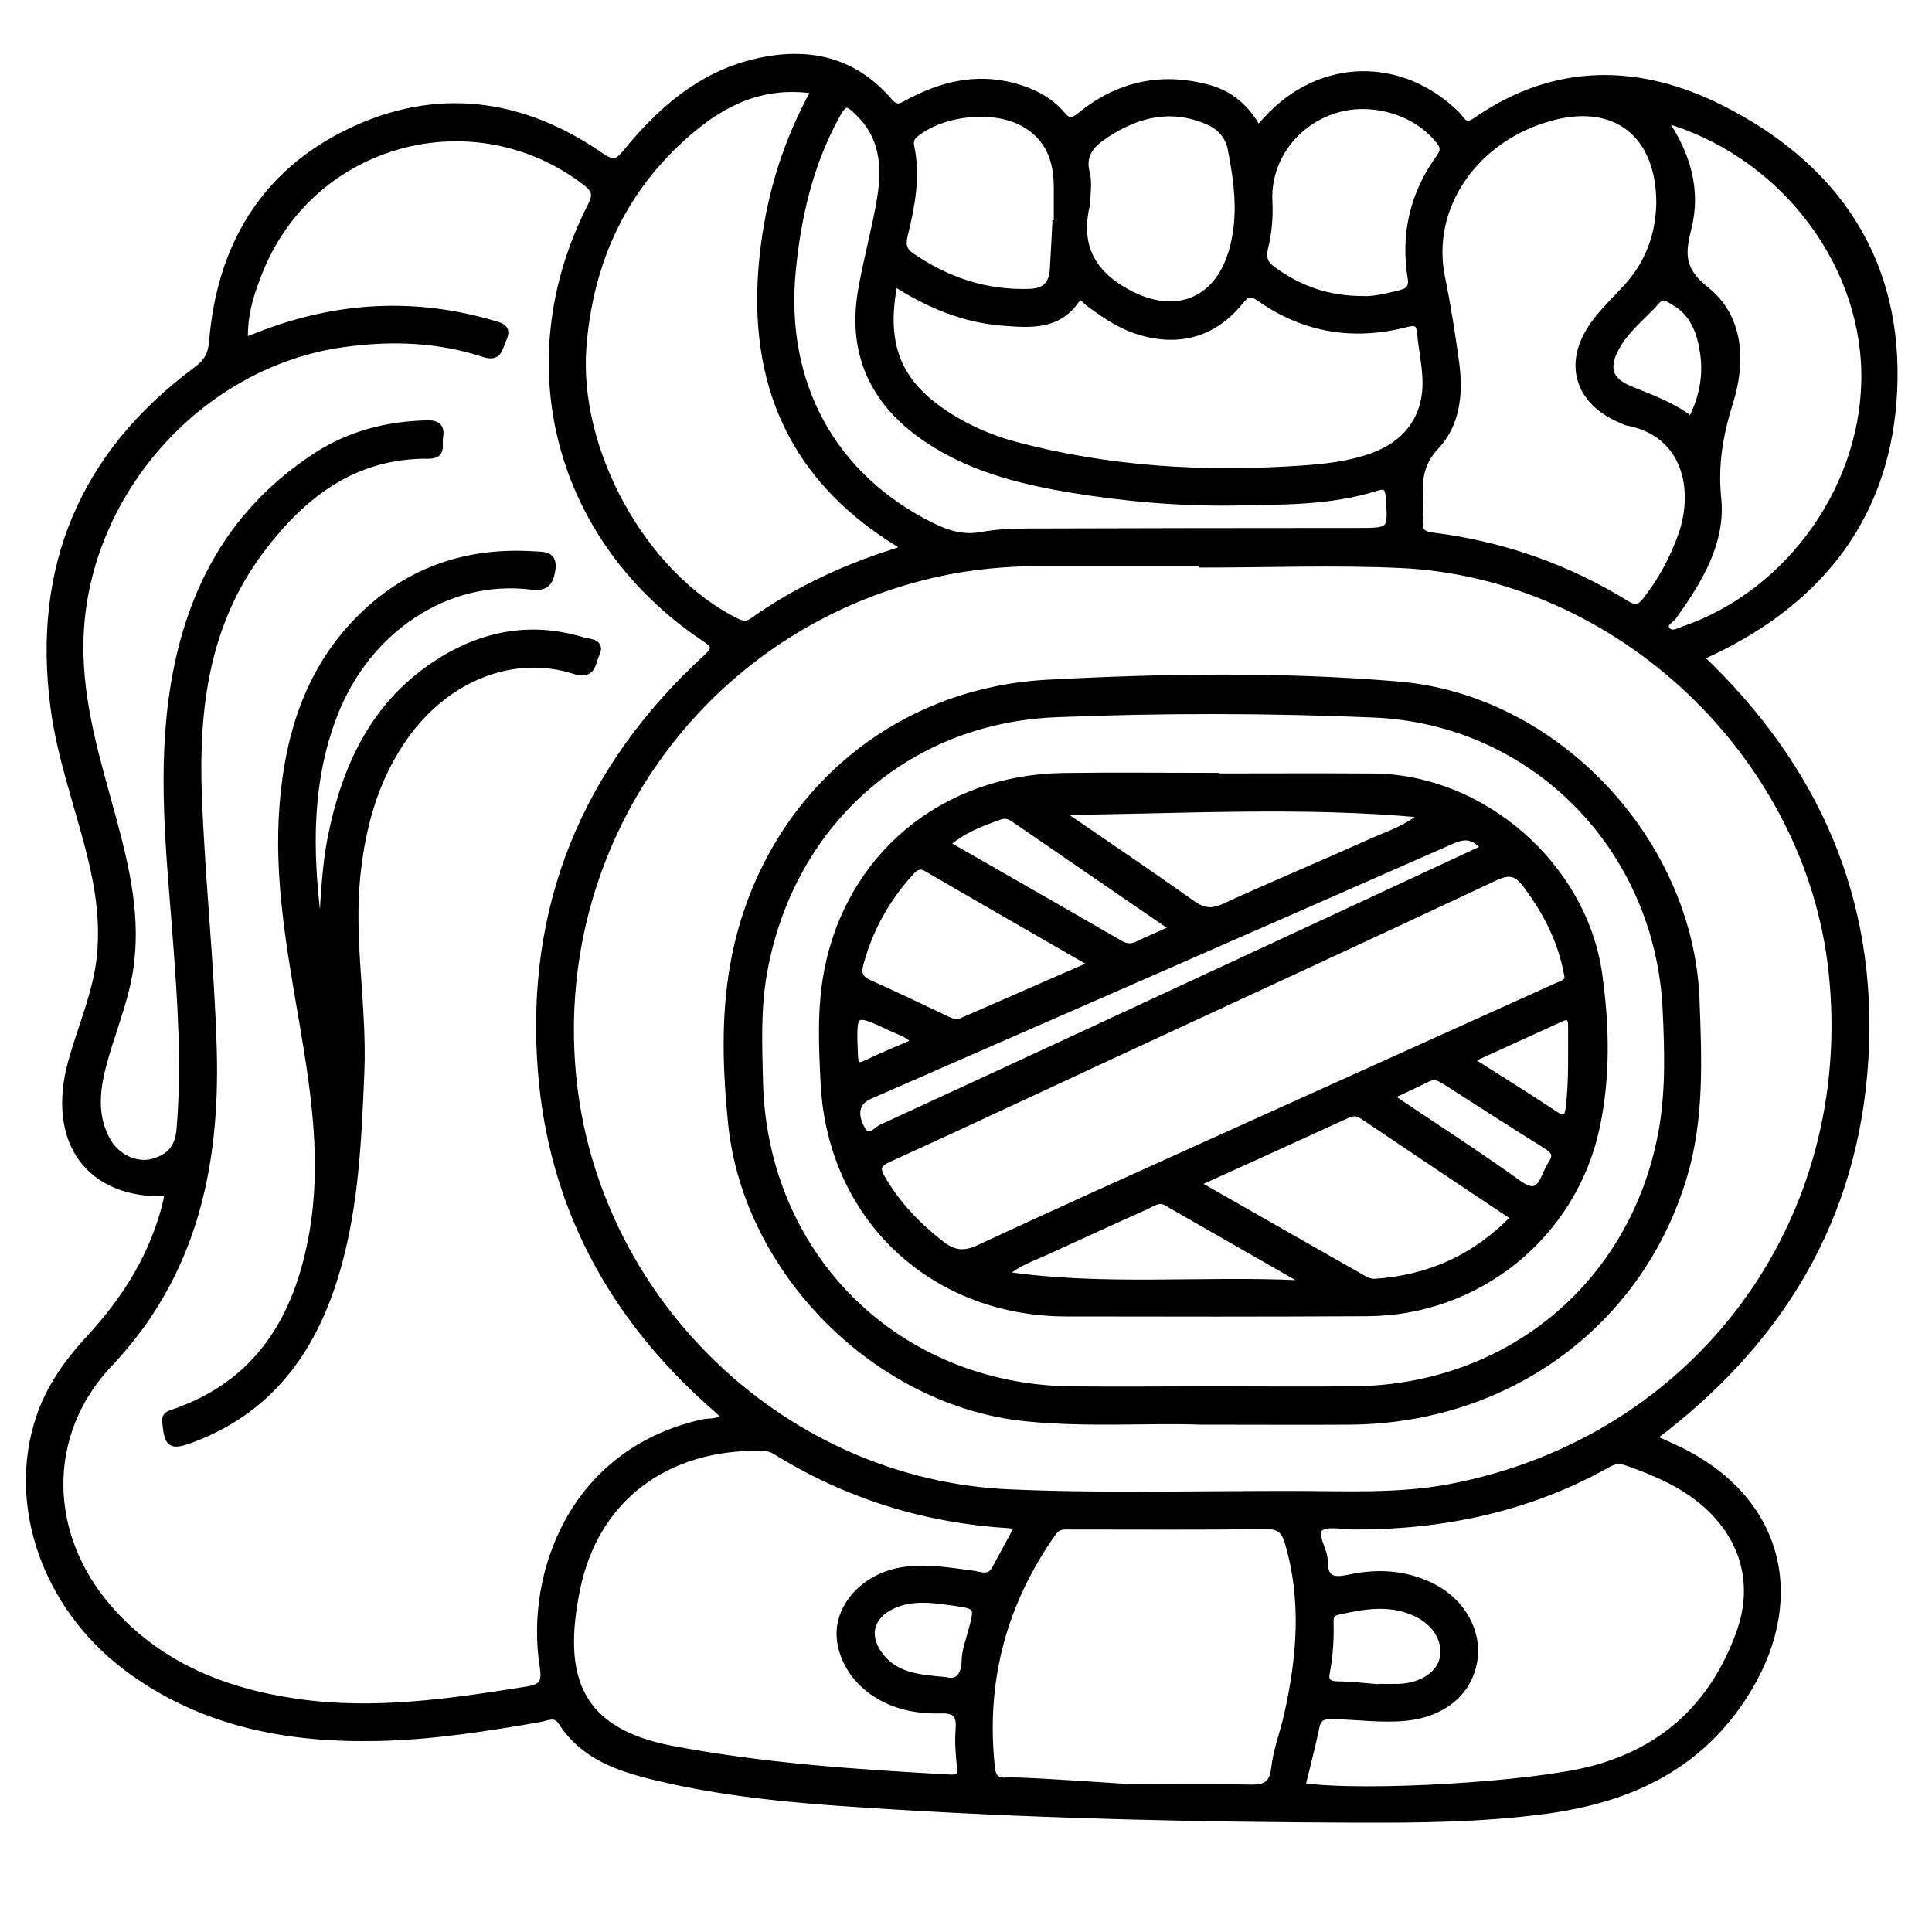 <?xml version="1.0" encoding="utf-8"?>
<!-- Generator: Adobe Illustrator 23.0.0, SVG Export Plug-In . SVG Version: 6.00 Build 0)  -->
<svg version="1.0" xmlns="http://www.w3.org/2000/svg" xmlns:xlink="http://www.w3.org/1999/xlink" x="0px" y="0px"
	 viewBox="0 0 3000 3000" style="enable-background:new 0 0 3000 3000;" xml:space="preserve">
<style type="text/css">
	.st0{stroke:#000000;stroke-width:10;stroke-miterlimit:10;}
</style>
<g id="Layer_1">
</g>
<g id="Layer_2">
	<g>
		<path class="st0" d="M259.8,1852.4c-121.5,5.2-183-80.1-149-203.6c15.1-54.8,39-107.2,44.7-164.7c5.4-54.8-2.9-107.9-16.3-160.7
			c-19-74.9-45.7-148-55.8-224.9c-28.7-217.8,45.2-393.2,221.7-524.2c16.3-12.1,22.9-23.7,24.6-44.2
			c12-146.9,79.6-261.4,213.5-325.7c134.9-64.9,267.6-47,390,37.8c19.9,13.8,26.6,9.5,39.7-6.5c52.9-64.8,114.7-118.7,198.5-139
			c80.7-19.6,153.4-5,209.6,60.8c11.3,13.2,18.7,7.5,29.1,1.9c51-27.3,104.3-40.9,162.1-25.9c29.6,7.7,56.8,20.8,76.7,44.3
			c11.1,13.1,17.1,10.7,29.1,1.1c58.6-47.4,125-62.2,198.1-42.4c34,9.2,59.4,30.5,77.3,63.6c6.1-6.6,10.6-11.4,15-16.2
			c82.5-88.9,207.3-91.3,293.8-6c7.7,7.6,11.6,22,29.4,9.6c123.1-85.8,254.3-83.5,382.1-18.8c177.2,89.8,277,236,267.2,438.7
			c-9.1,189.9-111.2,322.8-281.5,404.4c-5.2,2.5-10.5,4.9-19,8.9c178.8,169.8,270.5,375.6,255.9,622.7
			c-14.7,247.7-131.3,440.5-329.7,589.4c19,8.8,36.4,16,52.9,24.8c148.3,78.9,182.4,232,87.8,377.2
			c-73.4,112.6-181.8,160-308.7,176.9c-98.1,13.1-196.9,13.9-295.6,13.5c-236.2-0.9-472.4-5.9-708.2-20.1
			c-126.5-7.6-253.2-15.8-376.9-45.7c-56.9-13.7-112.1-32.2-146.3-85.7c-9.4-14.7-22.7-6.5-34.1-4.5c-82.9,14.3-166,27.4-250.3,29.2
			c-141.6,3.1-275.7-22.3-391.7-109.8C70.2,2493.6,16.3,2337,60.4,2203.1c15.8-48.1,44.2-88,77.9-124.4
			c52.6-56.9,93.9-120.3,115.4-195.5c1.9-6.5,3.6-13,5-19.6C259.5,1859.9,259.5,1856.2,259.8,1852.4z M380.1,529.2
			c11.3-4.4,20.1-8,29-11.3c116.9-44.3,235.4-50.6,355.7-15.5c12.6,3.7,25.5,6,16.6,24.6c-6.3,13.1-5.7,30.5-30.4,22.4
			c-71.1-23.3-144-25.6-218-15.3c-226.3,31.4-406.1,238.1-408.5,466.1c-1,92.9,26,179.2,49.8,266.7c21.7,79.7,40.7,159.3,26.8,242.9
			c-8.5,50.8-29.3,98-41.9,147.6c-10,39.4-12.9,78.6,8.4,115.4c14.2,24.5,44.6,38.3,69.2,31.6c25.8-7,39.9-21.1,42.4-51.6
			c8.2-99.9,1.5-199-6.1-298.5c-9.9-130.1-24.5-260.1-3-390.7c24.6-149.5,91.7-271.8,221-355.8c52.5-34.1,111-48.9,173.3-50.1
			c15.2-0.3,21.4,6.2,18.6,21.1c-2.2,11.7,6,28.7-17.6,28.5c-115.7-1.1-195.9,61.1-261.3,148.7c-84,112.6-100.6,243.3-95.7,377.7
			c4.8,132.4,19.5,264.4,23.2,396.8c5,180.8-30.7,348.8-161.8,487.2c-103.2,109-100.1,265-1.3,379
			c77.2,88.9,178.7,129.7,291.7,146.1c120.3,17.5,239,0,357.7-18.9c25.8-4.1,28.8-13,25-37.4c-22.1-141.2,45.1-332.5,248.6-377.6
			c10.8-2.4,23.5,1,33.2-10.1c-7.4-6.6-14.5-13-21.6-19.3c-154-137.4-245.9-307.8-262.7-514c-20.8-255.8,67.4-470.8,256.3-644.2
			c15-13.8,14.5-18.7-2.6-30.1c-228.6-153-301-427.7-176.8-671.1c9-17.5,7.1-25.5-8.2-37.2c-172.6-132-421.8-65.7-504.6,134.9
			C390.3,452.6,378.3,488,380.1,529.2z M1867.2,876.3c0-0.8,0-1.6,0-2.4c-82.3,0-164.6,0-246.9,0c-56.3,0-112.2,4.9-167.1,17.2
			c-363.5,81.6-604.7,421.8-562.2,792.3c39.4,343.9,329.6,618.9,675.7,634.2c146.7,6.5,294,2.3,441,2.5c82.2,0.1,164.7,4.6,246-11.1
			c382.8-73.9,632.6-412.6,590.7-800.6c-36.3-336.1-331.1-615.8-669.5-631.4C2072.5,872.3,1969.8,876.3,1867.2,876.3z
			 M1580.8,2370.2c-7.7-1.2-11.4-2.1-15.2-2.3c-129.8-8.1-250.3-45.6-361-114.1c-6.7-4.2-13.5-5.8-21.7-5.9
			c-147-3.2-257.9,77.5-287,219.1c-28.4,138,2.4,221.2,147,248.8c143,27.2,287.4,36.8,432.2,44.7c15.5,0.8,17.2-5.1,15.7-18.5
			c-2.1-19.2-3.4-38.8-1.9-57.9c1.7-21.7-6-29.1-27.5-28.5c-38.3,1-75.1-6.3-107.2-29.1c-37.1-26.4-56.9-70.8-48.2-107.7
			c9.7-40.9,47.6-72.1,93.5-80c37.1-6.4,72.9,0.2,109.3,4.8c12.1,1.5,27.1,9.4,36.2-7.2C1556.4,2415.2,1567.9,2394.1,1580.8,2370.2z
			 M2021.9,2773.6c99,13.9,359.1-2.1,451.1-26.5c113.7-30.2,188.4-102.1,228-211.5c26.8-74,7.9-145-50.2-197.8
			c-35.9-32.6-79.2-50.9-124.2-66.8c-10.8-3.8-19-3.4-29.1,2.2c-122.7,69-255.5,97.2-395.3,96.8c-18.3-0.1-43.5-6.1-53.1,3.4
			c-10.4,10.2,7.9,33,7.6,50.7c-0.4,30.6,16.4,30.6,38.8,25.8c42.7-9.1,84.6-7.1,124.7,11.8c49.5,23.4,77.1,72,68.4,119.2
			c-8.9,48.6-49.8,80.9-106.2,86.2c-36.9,3.5-73.3-1.7-110-2.6c-13.1-0.3-24.7-0.7-28.4,16.4
			C2037.5,2711.9,2029.4,2742.6,2021.9,2773.6z M1264.7,140.5c-80.2-12.1-141.3,18.3-195.7,65.2C967.9,292.9,916.4,405,905.7,537.3
			c-13.2,162.4,93.2,355.1,236.3,427c9.5,4.8,16.9,6.9,26.5,0.1c71.5-50.6,150.2-86.4,236-112.2c-4.7-4-7.3-6.9-10.4-8.8
			c-173.4-106.9-233.1-264.5-207.8-461.3C1197.1,297.8,1221.7,218.4,1264.7,140.5z M2576.9,314.7c-0.4-105.5-67.3-158.8-166.3-132.8
			c-121.4,32-194,140.7-171.8,248.6c8.9,43.5,15.7,87.4,21.8,131.4c6.5,47.4,2.7,95.5-30.8,131.2c-22.8,24.4-26.8,48.9-25.2,78.3
			c0.7,12.5,1.1,25.2-0.1,37.7c-1.5,15.8,4.3,20.9,20.3,22.9c107.9,13.4,208.5,48.7,301,105.8c15,9.2,21.8,4.6,30.6-6.7
			c23.3-30,41-62.8,54-98.6c26.2-72.1,7.1-160.3-84.2-176.8c-2.8-0.5-5.3-2.2-8-3.3c-69-28.6-86.8-89.6-42.7-149.9
			c14.2-19.4,31.7-36.4,48.2-54C2559.1,410.8,2576,365.9,2576.9,314.7z M1756.7,2775.6c60.9,0,121.8-1,182.6,0.5
			c24,0.6,36.8-3.6,39.7-31c3-27.5,13.6-54.2,19.7-81.4c20.2-89.6,27.8-179.3,1.1-269.2c-5.5-18.5-14.1-25.4-34.5-25.1
			c-100.5,1.3-201.1,0.6-301.6,0.6c-10.3,0-20.3-1.7-28.2,9.4c-78.2,110.4-110.4,232.4-95.4,366.9c0.8,7.1,2.7,11.7,5.9,14.6
			c5.8,5.1,14.2,4.4,16.4,4.2C1577.8,2764,1652,2768.5,1756.7,2775.6z M1388.8,439.3c-19.3,98.4,6.2,157.8,87,208.3
			c31.4,19.6,65.4,33.9,100.9,43.4c144.6,38.4,291.8,47.1,440.5,37.2c38.7-2.6,77.1-6.4,113.9-19.8c55-20,84.8-61.7,82.7-119.6
			c-0.9-24.1-6.2-47.9-8.4-72c-1.5-16.4-7.7-17.4-22.8-13.5c-81,20.8-157.1,8.3-225.8-39.7c-14.9-10.4-20.3-8.8-31.2,4.7
			c-41.6,51.5-98,66.2-161.3,45c-28.1-9.4-51.6-26.1-74.9-43.4c-5.2-3.8-10.4-15.2-18.3-3.8c-28.5,41.1-70.3,38-112.5,34.8
			C1497.6,496.4,1442.7,473.8,1388.8,439.3z M2582.9,184.9c38,54.9,53.3,111.1,38.6,169.4c-10.3,40.9-11.1,64.8,27.7,95.8
			c53.7,42.8,56.7,111.8,37.1,174.2c-15.6,49.8-24,96.3-18.6,149.5c7,69-29.8,128-69,183.2c-4.5,6.4-17.5,11.1-10.4,20.8
			c6.9,9.4,17.6,2.7,26.6-0.5c166.3-57.6,284.2-226.4,280.3-401.2C2891.2,400.4,2762.6,236.2,2582.9,184.9z M1915.5,780
			c-85.4,1.2-170.1-6.3-254.2-20.3c-80.5-13.5-158.9-33.6-227.2-81.4c-79.9-56-113.6-132-96.5-228.7c7.7-43.7,19.3-86.7,27.4-130.3
			c9.4-50.8,10.5-100.7-29.3-141.5c-21.2-21.7-24.5-20.8-38.5,5c-40.2,74.5-58.6,154.9-66.6,238.4c-16.7,174.7,62.3,319,216,395.3
			c25,12.4,49.1,19.7,77.6,14.5c23.6-4.3,48.1-5.3,72.3-5.4c170.3-0.6,340.6-0.7,510.8-0.8c53.8,0,53.2,0.1,49.3-53.8
			c-1.1-15-5.6-18.1-19.6-13.7C2064.7,780.2,1989.9,778.4,1915.5,780z M2117.1,464.7c15.4,0.9,36-3.9,56.7-9.1
			c13.1-3.3,19.5-8.4,17-24c-11.1-68,3.6-130.5,43.8-186.5c6.3-8.8,8.7-14.9,1-25.1c-35.8-47.2-108.2-68.5-167.3-47.7
			c-61.1,21.5-100.5,78.1-97.5,140.4c1.2,24.3-0.9,48.6-6.6,71.9c-3.9,15.8-0.5,24.8,12.2,34.1
			C2016.6,448.1,2060.8,464.8,2117.1,464.7z M1688,315.2c-15.4,62.5,4.1,106.8,62.1,138.7c72.1,39.6,138.6,16.7,162.4-61.9
			c16.2-53.5,9.4-107.5-1.1-160.8c-3.8-19.6-16.4-34.3-35.8-42.7c-57.3-24.7-109.6-11.7-159,21c-20.7,13.7-37.2,29.7-29.3,59.5
			C1691.1,283.4,1688,299.7,1688,315.2z M1639,347c0.8,0,1.5,0,2.3,0c0-19.3,0.1-38.7,0-58c-0.4-41.2-13.2-75.6-51.4-97.2
			c-45.9-25.9-124.5-18.5-167.8,15.8c-7.4,5.8-9.1,11.7-7.4,19.9c9.8,46.8,1,92.2-10.1,137.5c-3.2,13-2.9,23.3,10.4,32.4
			c55.9,38.4,116.8,58.8,185.2,56.1c22.9-0.9,33.4-12.8,34.9-34.1C1636.7,395.3,1637.7,371.2,1639,347z M2143,2620.5
			c0-0.3,0-0.6,0.1-0.8c9.6,0,19.3,0.3,28.9,0c36.1-1.2,64.7-20.4,68.8-46.1c4.7-29.8-13.6-56.9-47.5-70.9
			c-38.8-16-77.5-8.8-116.4-0.1c-10.4,2.3-11.3,8.7-11.1,16.8c0.6,26.1-0.9,52-5.9,77.7c-2.7,13.9,3.1,18.3,16.9,18.7
			C2098.8,2616.1,2120.8,2618.7,2143,2620.5z M2626.2,652.1c16.9-33.6,23.8-67.1,18.9-102.3c-4.6-33.2-15.1-64-47.2-81.7
			c-7.2-4-16-11.2-23.4-2.7c-22.6,26.1-51.7,46.8-67.3,78.7c-14,28.7-7,47.6,23.2,60C2563.2,617.6,2596.7,629.1,2626.2,652.1z
			 M1468.4,2609.1c17,4.7,29.2-4.1,29.9-31.5c0.4-15,6.2-30,10.2-44.9c10.3-38.4,10.5-39.1-29.3-44.6c-30.4-4.2-61.5-8.7-91.1,4.1
			c-37.8,16.3-45.6,49.7-19.5,81.2C1392.5,2602.2,1426.1,2605.5,1468.4,2609.1z"/>
		<path class="st0" d="M498.9,1460.6c3.7-54.8,4.7-109.7,15.6-163.4c21.6-105.5,64.6-199.2,156.4-262.2
			c71.2-48.8,149.7-66.4,234.4-40.4c9.2,2.8,30.4,1.4,20.3,22.1c-6.3,13-4.6,34.2-34,24.8c-94.1-29.9-196.3,10.3-261,99.7
			c-46.5,64.4-67.4,137.9-75.8,216.2c-11,102.7,10.2,204.7,6,307.1c-4.2,101.4-8.4,202.8-35.9,301.5
			c-34.8,125-101.9,222.6-228.4,269.5c-31.4,11.6-36.2,7.2-39.4-25.7c-1-9.9,1-12.7,10.3-15.8c133.7-45,194.8-147.6,217.8-278.8
			c19-108.5,3.6-215.8-14.6-322.8c-19.3-113.4-40.8-226.8-31.5-342.6c8.9-111.8,41.7-214.7,125-294.9
			c73.8-71.1,163.5-100.4,265.1-93.8c14.1,0.9,32.3-1.3,28.1,24.4c-3.5,21.1-10.8,27.6-33.8,24.9c-129.3-15.6-253.3,67-304.4,199.1
			c-40.4,104.4-38.7,211.8-25.3,320.3C495,1440.1,497.2,1450.3,498.9,1460.6z"/>
		<path class="st0" d="M1865.1,2207.2c-79.7-3-176.5,4.6-273.1-5.3c-230.1-23.7-433.5-227.5-456.5-458.1
			c-8.2-82.1-11.1-164.6,3.4-245.9c43.9-245.4,237.2-424,487.5-437.4c181.3-9.7,363.9-12.5,545.3,2.8
			c244.8,20.6,453.1,243,462.3,488.9c3.4,91.6,7.6,183.7-19.1,273.7c-67.7,228.2-272.1,379.2-518,381.3
			C2025.3,2207.7,1953.7,2207.2,1865.1,2207.2z M1883,2157.7c73.6,0,147.2,0.8,220.7-0.1c239.6-3,431.5-162.9,475.9-396.4
			c12.2-64.2,10.2-129.4,7.1-194c-11.9-249.6-204.3-447.4-453.3-458c-164.3-7-329.3-7.2-493.5-0.5c-235.7,9.5-415,173.7-454.5,405.8
			c-9.3,54.6-6.9,110.1-5.6,165.2c6.7,272.1,213.4,475.5,485.4,478.1C1737.8,2158.4,1810.4,2157.8,1883,2157.7z"/>
		<path class="st0" d="M1886,1206c82.2,0,164.3-0.5,246.5,0.1c169.4,1.3,326.7,138.1,350.4,306.7c11.2,79.8,13,160.3-4.3,239.6
			c-36.5,166.7-184.2,285.5-355.3,286.4c-155.8,0.9-311.5,0.7-467.3,0.4c-209-0.3-366.5-149.4-376.8-357.7
			c-2.8-56.9-5.5-114.4,5-170.9c33.4-180.6,180.4-302.7,366.8-305.3c78.4-1.1,156.7-0.2,235.1-0.2
			C1886,1205.4,1886,1205.7,1886,1206z M2433.7,1513.1c-9.6-52.8-33-97.7-64.2-139.3c-13.7-18.3-25.2-22.1-47.8-11.4
			c-201.8,94.9-404.4,188.1-606.8,282c-111.2,51.6-222.1,103.9-333.8,154.6c-19.6,8.9-20.6,15.6-9.9,33.4
			c23.8,39.8,54.8,71.9,91.2,100c19,14.7,35.3,16,57.7,5.6c117.2-54.6,235.2-107.6,353.1-160.9c181.2-82,362.5-163.7,543.7-245.6
			C2425.1,1527.6,2437,1526.1,2433.7,1513.1z M1857.9,1837.8c89.7,51.2,175.1,100,260.6,148.5c4.8,2.7,11,4.8,16.4,4.4
			c84.3-5.6,156.1-37.8,216.4-100.2c-79.6-53.2-157.5-105.1-235-157.4c-8.4-5.6-15-6.1-23.8-2.1
			C2016.4,1766,1940,1800.6,1857.9,1837.8z M1644.5,1260.5c69,47.4,138.4,94.1,206.6,142.6c17.1,12.2,30.4,13.8,49.7,5
			c76.3-34.9,153.8-67.3,230.3-101.7c26.4-11.8,54.6-20.3,78.1-41.7C2021.8,1247.1,1834.3,1258.9,1644.5,1260.5z M1696.3,1497
			c-88.4-51-172.6-99.2-256.5-148.1c-12.6-7.4-19-1.7-26.6,6.7c-37,40.8-62.8,87.4-77.3,140.8c-4.5,16.7,0.1,24.2,15.1,30.8
			c39.6,17.6,78.7,36.4,117.9,55c8.1,3.8,15.9,7.2,24.8,3.3C1559.9,1556.6,1626,1527.7,1696.3,1497z M2305,1316.7
			c-16.2-18.8-29.7-20.4-50.2-11.4c-301,132.7-602.6,264.3-904,396.2c-21.1,9.2-25.9,26.9-12.7,51.5c10.2,19.1,21.9,2.1,30.3-1.8
			c215.6-99.3,430.9-199.4,646.1-299.4C2110.8,1407.2,2206.9,1362.4,2305,1316.7z M2015.8,1992.9c0.8-2.4,1.6-4.7,2.4-7.1
			c-69.1-39.6-138.3-79.3-207.5-118.8c-11.2-6.4-20.6,1.3-30,5.5c-51.9,23.3-103.6,47-155.3,70.8c-22.2,10.2-46.2,17.4-65.6,36
			C1711.7,2001.9,1864.1,1985.9,2015.8,1992.9z M1822,1441.6c-85.9-58.9-167-114.4-248-170.2c-7.1-4.9-13.9-6.3-21.7-3.5
			c-28.8,10.1-57.1,20.9-82.4,42.7c90.6,52,179.4,102.6,267.8,153.8c9.1,5.3,17.2,7.5,27.1,2.9
			C1782.1,1459.1,1799.7,1451.6,1822,1441.6z M2158.5,1702.6c68.9,46.3,135.2,89,199.2,134.9c23.1,16.6,32.5,10,41.7-11.5
			c3-7.1,6.5-14.1,10.6-20.6c7.5-11.9,3.1-18.8-7.9-25.7c-53.1-33.3-105.9-67.1-158.7-101c-8.7-5.6-16.7-8.8-26.9-3.7
			C2198.7,1683.9,2180.6,1692.2,2158.5,1702.6z M2282.7,1645.9c46.5,29.6,89.8,56.5,132.2,84.6c15.9,10.5,19.7,3.6,21.4-10.9
			c5-42.2,3.4-84.6,3.6-127c0.1-11.3-3.5-16.8-15.4-11.4C2378.5,1602.2,2332.4,1623.3,2282.7,1645.9z M1420.9,1617.7
			c-11-12.4-23.5-15.2-34.4-20.4c-62.6-29.6-62.1-29.5-59.3,41.1c0.7,18.4,6.2,18.4,20.2,11.7
			C1370.6,1638.9,1394.5,1629.2,1420.9,1617.7z"/>
	</g>
</g>
</svg>
